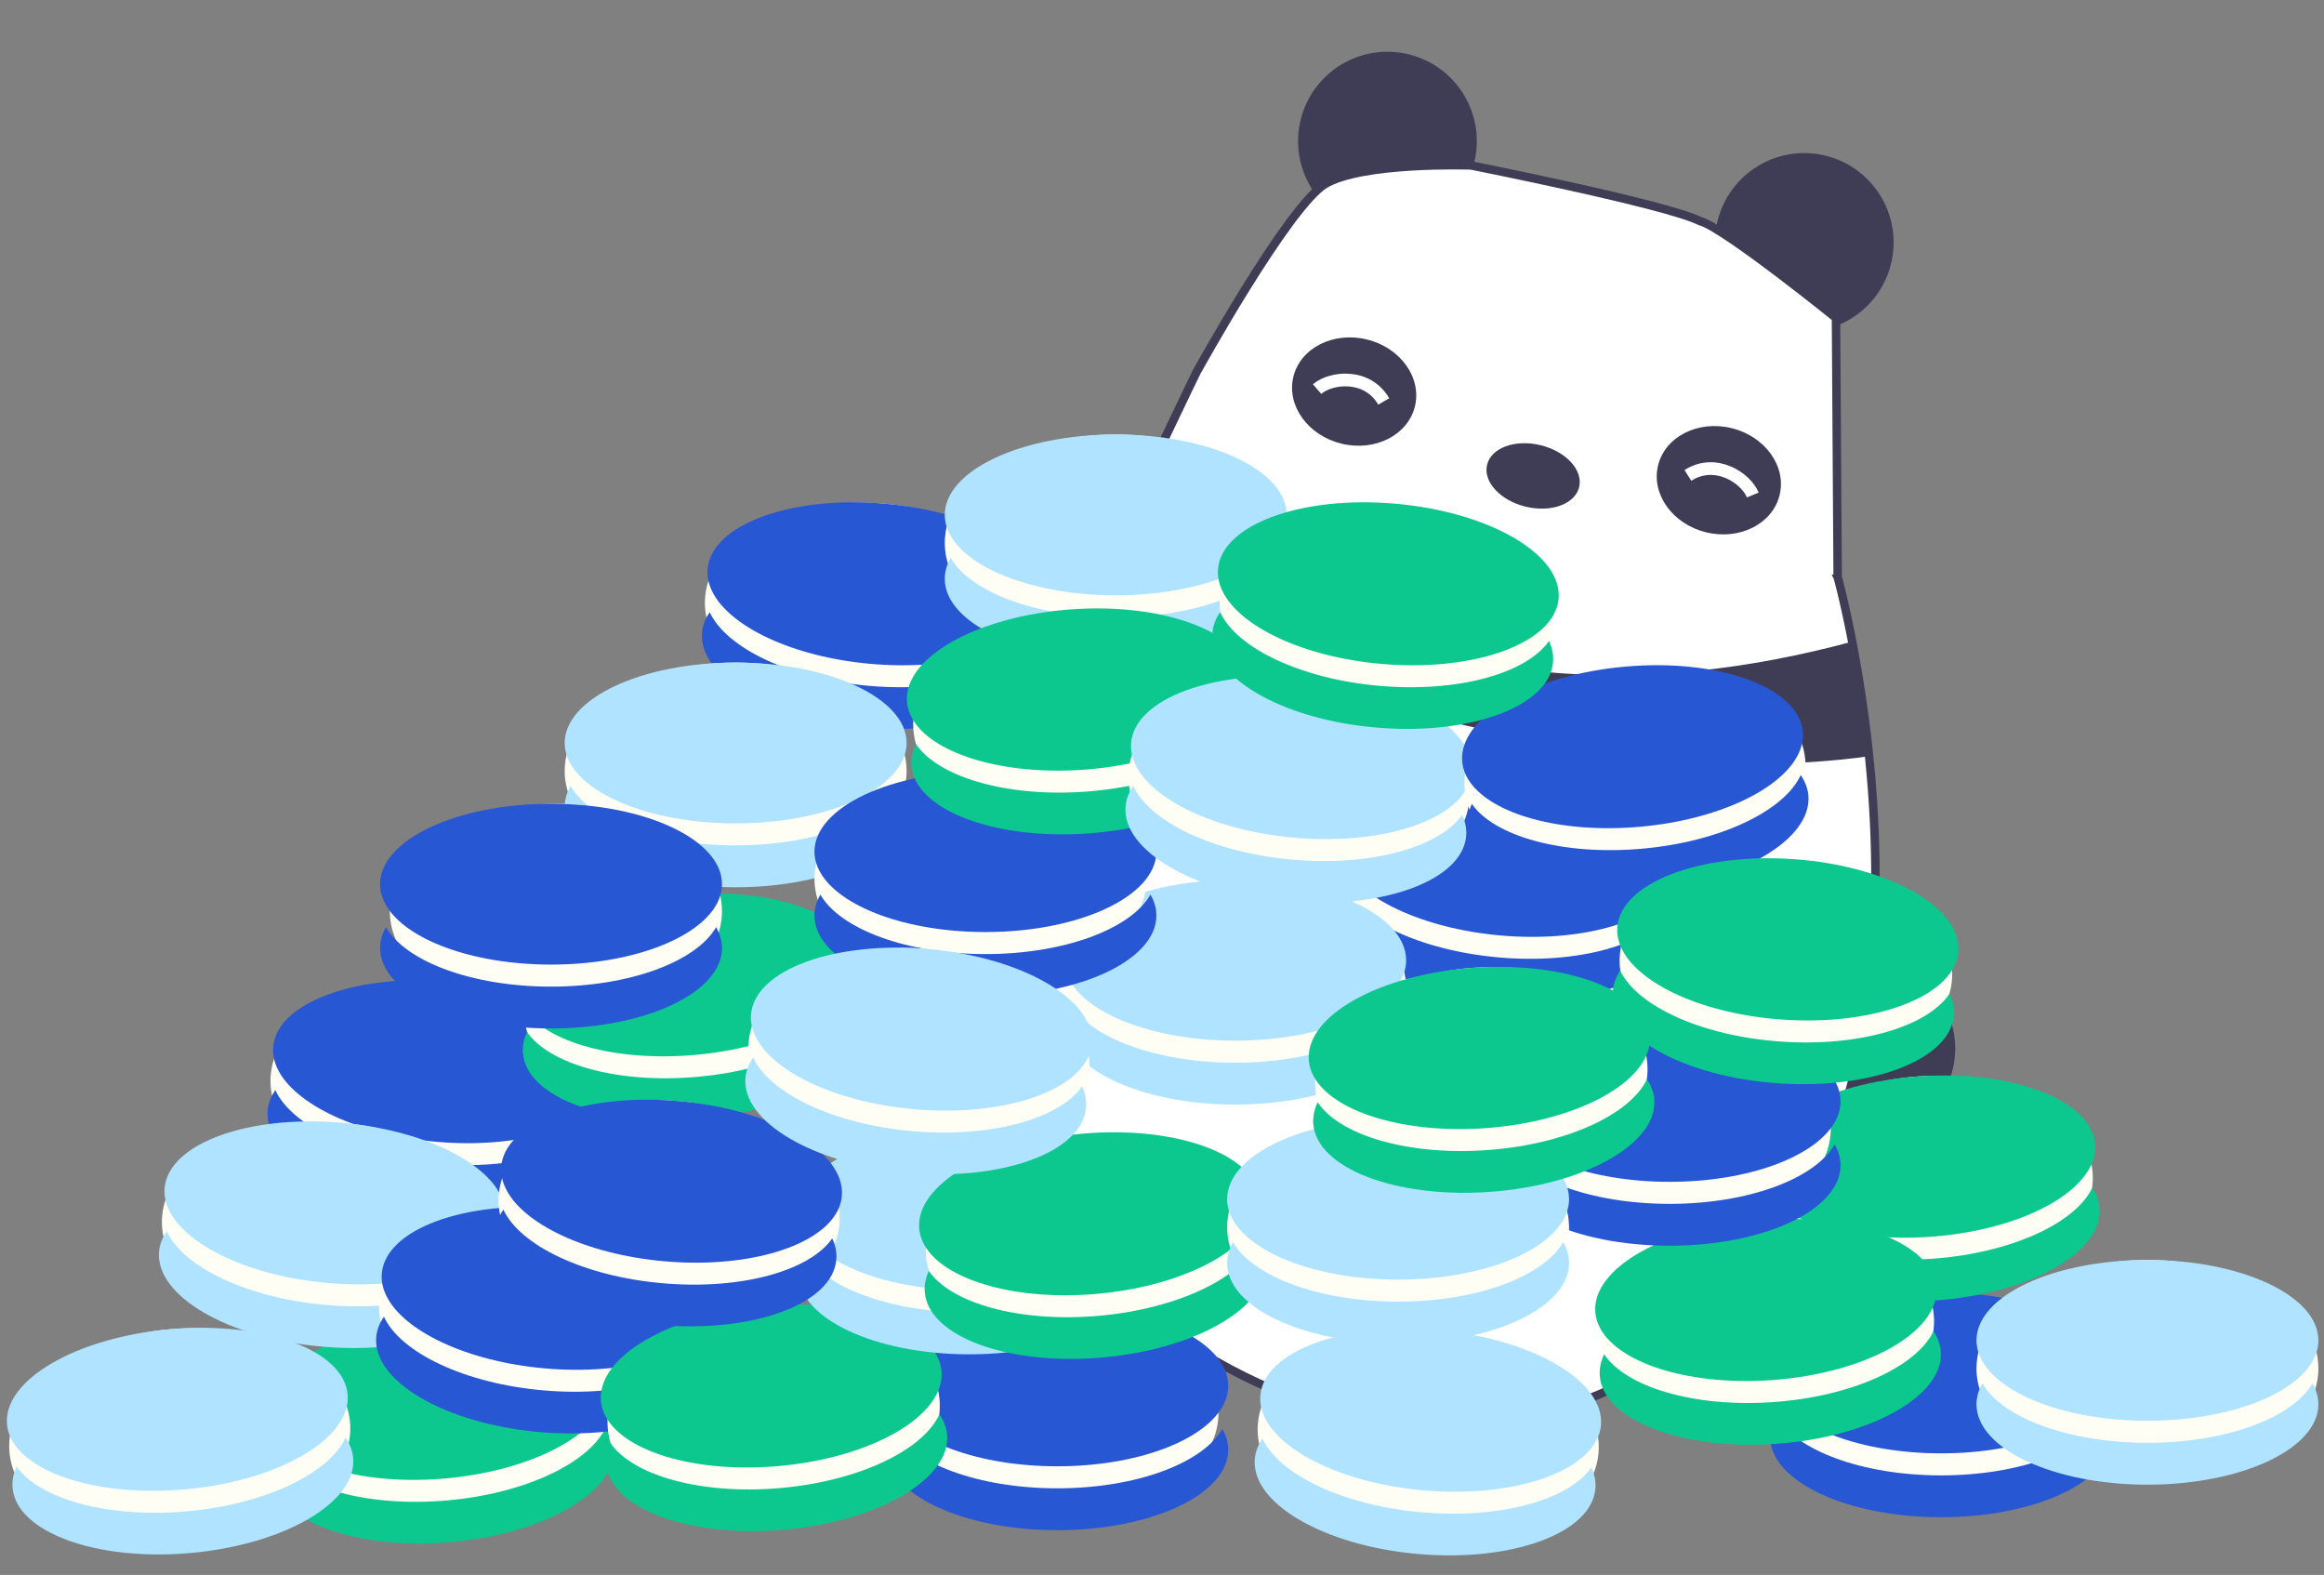 <svg width="214" height="145" viewBox="0 0 214 145" fill="none" xmlns="http://www.w3.org/2000/svg">
    <rect x="0" y="0" width="214" height="145" fill="#808080" stroke="none"/>
    <circle cx="166.14" cy="22.324" r="8.229" transform="rotate(13.664 166.14 22.324)" fill="#3F3D56"/>
    <circle cx="171.811" cy="96.53" r="8.229" transform="rotate(13.664 171.811 96.53)" fill="#3F3D56"/>
    <circle cx="127.76" cy="12.994" r="8.229" transform="rotate(13.664 127.76 12.994)" fill="#3F3D56"/>
    <path d="M156.516 20.344L156.554 20.363L156.594 20.374C156.82 20.432 157.191 20.604 157.692 20.891C158.183 21.172 158.77 21.546 159.417 21.983C160.71 22.856 162.229 23.97 163.681 25.068C165.132 26.166 166.514 27.246 167.533 28.052C168.042 28.455 168.461 28.789 168.752 29.022C168.883 29.127 168.987 29.211 169.063 29.273L169.217 53.079L169.217 53.131L169.231 53.181L169.606 53.077C169.231 53.181 169.231 53.181 169.231 53.181L169.232 53.183L169.234 53.19L169.241 53.218C169.248 53.244 169.259 53.283 169.273 53.334C169.3 53.437 169.34 53.59 169.391 53.79C169.494 54.192 169.64 54.784 169.814 55.546C170.163 57.069 170.626 59.267 171.078 61.965C171.982 67.362 172.843 74.751 172.675 82.725C172.34 98.695 167.884 116.889 151.543 126.247C135.199 135.607 118.225 130.763 105.847 121.243C99.659 116.484 94.64 110.569 91.448 104.714C88.25 98.846 86.915 93.093 87.999 88.635C90.223 79.487 95.766 65.895 100.765 54.569C103.263 48.911 105.621 43.826 107.355 40.156C108.222 38.321 108.933 36.84 109.427 35.817C109.674 35.306 109.867 34.91 109.998 34.641C110.063 34.507 110.113 34.404 110.147 34.336L110.185 34.258L110.194 34.24L110.195 34.238L110.213 34.205L110.284 34.077C110.347 33.965 110.439 33.8 110.557 33.59C110.794 33.168 111.136 32.564 111.558 31.832C112.402 30.367 113.563 28.392 114.834 26.351C116.105 24.309 117.482 22.207 118.758 20.484C119.396 19.623 120.005 18.861 120.56 18.251C121.12 17.636 121.607 17.195 121.998 16.957C122.815 16.46 124.053 16.091 125.489 15.826C126.917 15.562 128.501 15.408 129.984 15.319C131.466 15.231 132.84 15.209 133.844 15.209C134.345 15.209 134.754 15.215 135.037 15.22C135.179 15.223 135.288 15.226 135.363 15.228L135.444 15.23L135.465 15.234L135.616 15.264C135.749 15.291 135.944 15.33 136.194 15.38C136.693 15.481 137.41 15.627 138.28 15.806C140.02 16.166 142.373 16.661 144.824 17.206C147.275 17.751 149.822 18.344 151.951 18.9C154.096 19.46 155.772 19.971 156.516 20.344Z"
          fill="white" stroke="#3F3D56" stroke-width="0.779"/>
    <path d="M157.11 49.011C160.201 49.763 163.229 48.224 163.873 45.575C164.517 42.925 162.533 40.168 159.442 39.416C156.351 38.665 153.323 40.204 152.679 42.853C152.035 45.503 154.019 48.26 157.11 49.011Z"
          fill="#3F3D56"/>
    <path d="M123.528 40.847C126.619 41.599 129.647 40.06 130.291 37.411C130.935 34.761 128.951 32.004 125.86 31.253C122.769 30.501 119.741 32.04 119.097 34.689C118.453 37.339 120.436 40.096 123.528 40.847Z"
          fill="#3F3D56"/>
    <path d="M140.486 46.647C142.827 47.215 145.032 46.41 145.412 44.848C145.792 43.285 144.202 41.557 141.861 40.988C139.521 40.419 137.315 41.224 136.935 42.787C136.555 44.349 138.145 46.077 140.486 46.647Z"
          fill="#3F3D56"/>
    <path d="M132.721 66.26C129.02 65.364 124.382 64.303 119.188 62.569C111.682 60.065 104.13 56.904 100.883 53.883L104.926 44.763C110.349 49.664 116.343 53.721 123.023 56.687C134.51 62.202 150.592 64.508 170.768 59.017L172.433 69.584C157.036 71.77 142.364 68.604 132.721 66.26Z"
          fill="#3F3D56"/>
    <path d="M121.281 35.82C122.56 34.726 125.894 34.342 127.418 36.961" stroke="white" stroke-width="1.169"
          stroke-linejoin="round"/>
    <path d="M161.401 45.573C160.767 44.014 157.981 42.143 155.426 43.769" stroke="white" stroke-width="1.169"
          stroke-linejoin="round"/>
    <path d="M81.484 46.372C72.824 45.614 65.413 49.452 64.933 54.945C64.854 55.842 64.969 56.725 65.246 57.581C66.672 61.975 72.496 65.629 79.744 66.263C86.992 66.897 93.362 64.31 95.529 60.231C95.951 59.436 96.218 58.586 96.296 57.689C96.776 52.196 90.145 47.13 81.484 46.372Z"
          fill="#FFFEF4"/>
    <path d="M81.484 46.372C72.824 45.614 65.514 48.301 65.157 52.375C65.099 53.04 65.233 53.699 65.53 54.342C67.051 57.641 72.946 60.488 80.194 61.122C87.442 61.756 93.741 59.976 95.813 56.991C96.216 56.41 96.463 55.784 96.521 55.119C96.877 51.045 90.145 47.13 81.484 46.372Z"
          fill="#2757D2"/>
    <path d="M80.017 63.143C72.769 62.509 66.875 59.662 65.353 56.363C64.949 56.944 64.703 57.57 64.645 58.235C64.288 62.308 71.021 66.224 79.681 66.982C88.341 67.74 95.652 65.052 96.008 60.979C96.066 60.314 95.932 59.655 95.636 59.012C93.564 61.997 87.265 63.777 80.017 63.143Z"
          fill="#2757D2"/>
    <path d="M102.74 40C94.046 40 86.998 44.469 86.998 49.984C86.998 50.883 87.189 51.753 87.541 52.582C89.344 56.835 95.464 59.967 102.74 59.967C110.016 59.967 116.136 56.835 117.939 52.582C118.29 51.753 118.482 50.883 118.482 49.984C118.482 44.469 111.433 40 102.74 40Z"
          fill="#FFFEF4"/>
    <path d="M102.74 40C94.046 40 86.998 43.314 86.998 47.404C86.998 48.071 87.189 48.716 87.541 49.33C89.344 52.484 95.464 54.807 102.74 54.807C110.016 54.807 116.136 52.484 117.939 49.33C118.29 48.716 118.482 48.071 118.482 47.404C118.482 43.314 111.433 40 102.74 40Z"
          fill="#AFE3FF"/>
    <path d="M102.74 56.835C95.464 56.835 89.344 54.513 87.541 51.359C87.189 51.973 86.998 52.618 86.998 53.286C86.998 57.375 94.046 60.689 102.74 60.689C111.433 60.689 118.482 57.375 118.482 53.286C118.482 52.618 118.29 51.973 117.939 51.359C116.136 54.513 110.016 56.835 102.74 56.835Z"
          fill="#AFE3FF"/>
    <path d="M41.484 90.372C32.824 89.614 25.413 93.452 24.932 98.945C24.854 99.842 24.968 100.725 25.246 101.581C26.672 105.975 32.496 109.629 39.744 110.263C46.992 110.897 53.362 108.31 55.529 104.231C55.951 103.436 56.217 102.586 56.296 101.689C56.776 96.196 50.145 91.129 41.484 90.372Z"
          fill="#FFFEF4"/>
    <path d="M41.484 90.372C32.824 89.614 25.514 92.302 25.157 96.375C25.099 97.04 25.233 97.699 25.53 98.342C27.051 101.641 32.946 104.488 40.194 105.122C47.442 105.756 53.741 103.976 55.812 100.991C56.216 100.41 56.462 99.784 56.521 99.119C56.877 95.046 50.145 91.129 41.484 90.372Z"
          fill="#2757D2"/>
    <path d="M40.017 107.143C32.769 106.509 26.875 103.662 25.353 100.363C24.949 100.944 24.703 101.57 24.645 102.235C24.288 106.308 31.021 110.224 39.681 110.982C48.341 111.74 55.652 109.052 56.008 104.979C56.066 104.314 55.932 103.655 55.636 103.012C53.564 105.997 47.265 107.777 40.017 107.143Z"
          fill="#2757D2"/>
    <path d="M178.291 119C169.846 119 162.999 123.43 162.999 128.895C162.999 129.787 163.185 130.649 163.526 131.47C165.278 135.686 171.223 138.789 178.291 138.789C185.359 138.789 191.304 135.686 193.056 131.47C193.397 130.649 193.583 129.787 193.583 128.895C193.583 123.43 186.736 119 178.291 119Z"
          fill="#FFFEF4"/>
    <path d="M178.741 119C170.048 119 162.999 122.314 162.999 126.403C162.999 127.071 163.19 127.716 163.542 128.33C165.345 131.484 171.465 133.807 178.741 133.807C186.017 133.807 192.137 131.484 193.94 128.33C194.291 127.716 194.483 127.071 194.483 126.403C194.483 122.314 187.434 119 178.741 119Z"
          fill="#2757D2"/>
    <path d="M178.741 135.835C171.465 135.835 165.345 133.513 163.542 130.359C163.19 130.973 162.999 131.618 162.999 132.285C162.999 136.375 170.048 139.689 178.741 139.689C187.434 139.689 194.483 136.375 194.483 132.285C194.483 131.618 194.291 130.973 193.94 130.359C192.137 133.513 186.017 135.835 178.741 135.835Z"
          fill="#2757D2"/>
    <g clip-path="url(#clip0_1144_12)">
        <path d="M39.68 121.372C31.244 122.11 24.794 127.161 25.274 132.654C25.353 133.55 25.614 134.401 26.027 135.196C28.148 139.28 34.36 141.881 41.42 141.263C48.48 140.645 54.146 137.006 55.526 132.616C55.794 131.76 55.904 130.878 55.825 129.981C55.345 124.488 48.116 120.634 39.68 121.372Z"
              fill="#FFFEF4"/>
        <path d="M39.681 121.372C31.021 122.13 24.288 126.046 24.645 130.119C24.703 130.784 24.949 131.41 25.353 131.991C27.424 134.976 33.723 136.756 40.971 136.122C48.219 135.488 54.114 132.641 55.636 129.342C55.932 128.699 56.066 128.04 56.008 127.375C55.652 123.302 48.341 120.614 39.681 121.372Z"
              fill="#0CC88F"/>
        <path d="M41.148 138.143C33.9 138.777 27.601 136.997 25.529 134.012C25.233 134.655 25.099 135.314 25.157 135.979C25.514 140.052 32.824 142.74 41.484 141.982C50.145 141.224 56.877 137.308 56.521 133.235C56.462 132.57 56.216 131.944 55.812 131.363C54.291 134.662 48.396 137.509 41.148 138.143Z"
              fill="#0CC88F"/>
    </g>
    <path d="M67.74 61C59.047 61 51.998 65.469 51.998 70.984C51.998 71.883 52.19 72.753 52.541 73.582C54.344 77.835 60.464 80.967 67.74 80.967C75.016 80.967 81.136 77.835 82.939 73.582C83.291 72.753 83.482 71.883 83.482 70.984C83.482 65.469 76.433 61 67.74 61Z"
          fill="#FFFEF4"/>
    <path d="M67.74 61C59.047 61 51.998 64.314 51.998 68.403C51.998 69.071 52.19 69.716 52.541 70.33C54.344 73.484 60.464 75.807 67.74 75.807C75.016 75.807 81.136 73.484 82.939 70.33C83.291 69.716 83.482 69.071 83.482 68.403C83.482 64.314 76.433 61 67.74 61Z"
          fill="#AFE3FF"/>
    <path d="M67.74 77.835C60.464 77.835 54.344 75.513 52.541 72.359C52.19 72.973 51.998 73.618 51.998 74.286C51.998 78.375 59.047 81.689 67.74 81.689C76.433 81.689 83.482 78.375 83.482 74.286C83.482 73.618 83.291 72.973 82.939 72.359C81.136 75.513 75.016 77.835 67.74 77.835Z"
          fill="#AFE3FF"/>
    <g clip-path="url(#clip1_1144_12)">
        <path d="M176.702 99.098C168.255 99.689 161.718 104.626 162.102 110.127C162.165 111.024 162.411 111.879 162.81 112.682C164.86 116.802 171.025 119.511 178.095 119.016C185.165 118.522 190.894 114.982 192.349 110.616C192.633 109.766 192.758 108.885 192.695 107.988C192.31 102.487 185.15 98.507 176.702 99.098Z"
              fill="#FFFEF4"/>
        <path d="M176.703 99.098C168.031 99.704 161.231 103.502 161.516 107.581C161.563 108.247 161.798 108.877 162.192 109.466C164.211 112.486 170.478 114.376 177.736 113.869C184.994 113.361 190.937 110.617 192.516 107.345C192.824 106.708 192.969 106.051 192.923 105.385C192.638 101.306 185.375 98.491 176.703 99.098Z"
              fill="#0CC88F"/>
        <path d="M177.877 115.892C170.619 116.399 164.352 114.51 162.333 111.489C162.026 112.127 161.88 112.783 161.927 113.449C162.212 117.528 169.474 120.343 178.146 119.736C186.818 119.13 193.618 115.332 193.333 111.253C193.287 110.587 193.051 109.957 192.658 109.369C191.079 112.641 185.135 115.384 177.877 115.892Z"
              fill="#0CC88F"/>
    </g>
    <path d="M31.484 103.372C22.824 102.614 15.413 106.452 14.932 111.945C14.854 112.842 14.969 113.725 15.246 114.581C16.672 118.975 22.496 122.629 29.744 123.263C36.992 123.897 43.362 121.311 45.529 117.231C45.951 116.436 46.218 115.586 46.296 114.689C46.776 109.196 40.145 104.13 31.484 103.372Z"
          fill="#FFFEF4"/>
    <path d="M31.484 103.372C22.824 102.614 15.514 105.302 15.157 109.375C15.099 110.04 15.233 110.699 15.53 111.342C17.051 114.641 22.946 117.488 30.194 118.122C37.442 118.757 43.741 116.976 45.813 113.991C46.216 113.41 46.463 112.784 46.521 112.119C46.877 108.046 40.145 104.13 31.484 103.372Z"
          fill="#AFE3FF"/>
    <path d="M30.017 120.143C22.769 119.509 16.875 116.662 15.353 113.363C14.949 113.944 14.703 114.57 14.645 115.235C14.288 119.309 21.021 123.225 29.681 123.982C38.342 124.74 45.652 122.052 46.008 117.979C46.066 117.314 45.932 116.655 45.636 116.012C43.564 118.997 37.265 120.777 30.017 120.143Z"
          fill="#AFE3FF"/>
    <path d="M139.484 71.376C130.824 70.618 123.413 74.457 122.932 79.95C122.854 80.846 122.969 81.729 123.246 82.585C124.672 86.98 130.496 90.633 137.744 91.267C144.992 91.901 151.362 89.315 153.529 85.235C153.951 84.44 154.218 83.59 154.296 82.694C154.777 77.201 148.145 72.134 139.484 71.376Z"
          fill="#FFFEF4"/>
    <path d="M139.484 71.376C130.824 70.618 123.514 73.306 123.157 77.379C123.099 78.044 123.233 78.703 123.53 79.346C125.051 82.645 130.946 85.493 138.194 86.127C145.442 86.761 151.741 84.981 153.813 81.996C154.216 81.414 154.463 80.788 154.521 80.123C154.877 76.05 148.145 72.134 139.484 71.376Z"
          fill="#2757D2"/>
    <path d="M138.017 88.147C130.769 87.513 124.875 84.666 123.353 81.367C122.949 81.948 122.703 82.574 122.645 83.239C122.288 87.313 129.021 91.229 137.681 91.986C146.341 92.744 153.652 90.057 154.008 85.983C154.066 85.318 153.932 84.659 153.636 84.016C151.564 87.001 145.265 88.781 138.017 88.147Z"
          fill="#2757D2"/>
    <g clip-path="url(#clip2_1144_12)">
        <path d="M62.68 82.376C54.244 83.114 47.794 88.165 48.275 93.658C48.353 94.554 48.614 95.405 49.027 96.2C51.148 100.284 57.36 102.885 64.42 102.267C71.481 101.649 77.146 98.01 78.526 93.62C78.794 92.764 78.904 91.882 78.826 90.985C78.345 85.492 71.116 81.638 62.68 82.376Z"
              fill="#FFFEF4"/>
        <path d="M62.681 82.376C54.021 83.133 47.288 87.049 47.645 91.123C47.703 91.788 47.949 92.414 48.353 92.995C50.424 95.98 56.724 97.76 63.972 97.126C71.22 96.492 77.114 93.645 78.636 90.346C78.932 89.703 79.066 89.044 79.008 88.379C78.652 84.305 71.341 81.618 62.681 82.376Z"
              fill="#0CC88F"/>
        <path d="M64.148 99.147C56.9 99.781 50.601 98.001 48.53 95.016C48.233 95.659 48.099 96.318 48.157 96.983C48.514 101.056 55.824 103.744 64.484 102.986C73.145 102.228 79.877 98.312 79.521 94.239C79.463 93.574 79.216 92.948 78.813 92.367C77.291 95.666 71.396 98.513 64.148 99.147Z"
              fill="#0CC88F"/>
    </g>
    <path d="M113.741 81.004C105.048 81.004 97.999 85.474 97.999 90.988C97.999 91.888 98.191 92.758 98.542 93.586C100.345 97.84 106.465 100.971 113.741 100.971C121.017 100.971 127.137 97.84 128.94 93.586C129.292 92.758 129.483 91.888 129.483 90.988C129.483 85.474 122.434 81.004 113.741 81.004Z"
          fill="#FFFEF4"/>
    <path d="M113.741 81.004C105.048 81.004 97.999 84.319 97.999 88.408C97.999 89.075 98.191 89.72 98.542 90.335C100.345 93.489 106.465 95.811 113.741 95.811C121.017 95.811 127.137 93.489 128.94 90.335C129.292 89.72 129.483 89.075 129.483 88.408C129.483 84.319 122.434 81.004 113.741 81.004Z"
          fill="#AFE3FF"/>
    <path d="M113.741 97.84C106.465 97.84 100.345 95.517 98.542 92.363C98.191 92.978 97.999 93.623 97.999 94.29C97.999 98.379 105.048 101.693 113.741 101.693C122.434 101.693 129.483 98.379 129.483 94.29C129.483 93.623 129.292 92.978 128.94 92.363C127.137 95.517 121.017 97.84 113.741 97.84Z"
          fill="#AFE3FF"/>
    <path d="M90.291 71.004C81.846 71.004 74.999 75.434 74.999 80.899C74.999 81.791 75.185 82.653 75.526 83.475C77.278 87.69 83.223 90.794 90.291 90.794C97.359 90.794 103.304 87.69 105.056 83.475C105.397 82.653 105.583 81.791 105.583 80.899C105.583 75.434 98.736 71.004 90.291 71.004Z"
          fill="#FFFEF4"/>
    <path d="M90.741 71.004C82.048 71.004 74.999 74.319 74.999 78.408C74.999 79.075 75.191 79.72 75.542 80.335C77.345 83.489 83.465 85.811 90.741 85.811C98.017 85.811 104.137 83.489 105.94 80.335C106.292 79.72 106.483 79.075 106.483 78.408C106.483 74.319 99.434 71.004 90.741 71.004Z"
          fill="#2757D2"/>
    <path d="M90.741 87.84C83.465 87.84 77.345 85.517 75.542 82.363C75.191 82.978 74.999 83.623 74.999 84.29C74.999 88.379 82.048 91.693 90.741 91.693C99.434 91.693 106.483 88.379 106.483 84.29C106.483 83.623 106.292 82.978 105.94 82.363C104.137 85.517 98.017 87.84 90.741 87.84Z"
          fill="#2757D2"/>
    <g clip-path="url(#clip3_1144_12)">
        <path d="M98.702 56.098C90.255 56.689 83.718 61.626 84.102 67.127C84.165 68.025 84.411 68.879 84.81 69.682C86.86 73.802 93.025 76.511 100.095 76.016C107.165 75.522 112.894 71.982 114.349 67.617C114.633 66.766 114.758 65.885 114.695 64.988C114.31 59.487 107.15 55.507 98.702 56.098Z"
              fill="#FFFEF4"/>
        <path d="M98.703 56.098C90.031 56.704 83.231 60.502 83.516 64.581C83.563 65.247 83.798 65.877 84.192 66.466C86.211 69.486 92.478 71.376 99.736 70.869C106.994 70.361 112.937 67.617 114.516 64.345C114.824 63.708 114.969 63.051 114.923 62.385C114.638 58.306 107.375 55.492 98.703 56.098Z"
              fill="#0CC88F"/>
        <path d="M99.877 72.892C92.619 73.4 86.352 71.51 84.333 68.489C84.026 69.127 83.88 69.784 83.927 70.449C84.212 74.528 91.474 77.343 100.146 76.737C108.818 76.13 115.618 72.332 115.333 68.253C115.287 67.587 115.051 66.957 114.658 66.369C113.079 69.641 107.135 72.385 99.877 72.892Z"
              fill="#0CC88F"/>
    </g>
    <path d="M120.484 62.376C111.824 61.619 104.413 65.457 103.932 70.95C103.854 71.846 103.969 72.729 104.246 73.586C105.672 77.98 111.496 81.633 118.744 82.267C125.992 82.901 132.362 80.315 134.529 76.235C134.951 75.44 135.218 74.59 135.296 73.694C135.777 68.201 129.145 63.134 120.484 62.376Z"
          fill="#FFFEF4"/>
    <path d="M120.484 62.376C111.824 61.619 104.514 64.306 104.157 68.379C104.099 69.044 104.233 69.704 104.53 70.346C106.051 73.646 111.946 76.493 119.194 77.127C126.442 77.761 132.741 75.981 134.813 72.996C135.216 72.414 135.463 71.788 135.521 71.124C135.877 67.05 129.145 63.134 120.484 62.376Z"
          fill="#AFE3FF"/>
    <path d="M119.017 79.147C111.769 78.513 105.875 75.666 104.353 72.367C103.949 72.949 103.703 73.575 103.645 74.239C103.288 78.313 110.021 82.229 118.681 82.987C127.341 83.744 134.652 81.057 135.008 76.983C135.066 76.319 134.932 75.659 134.636 75.016C132.564 78.001 126.265 79.781 119.017 79.147Z"
          fill="#AFE3FF"/>
    <path d="M51.484 111.235C42.824 110.478 35.413 114.316 34.932 119.809C34.854 120.705 34.969 121.588 35.246 122.445C36.672 126.839 42.496 130.492 49.744 131.126C56.992 131.76 63.362 129.174 65.529 125.094C65.951 124.299 66.218 123.449 66.296 122.553C66.776 117.06 60.145 111.993 51.484 111.235Z"
          fill="#FFFEF4"/>
    <path d="M51.484 111.235C42.824 110.478 35.514 113.165 35.157 117.239C35.099 117.903 35.233 118.563 35.53 119.205C37.051 122.505 42.946 125.352 50.194 125.986C57.442 126.62 63.741 124.84 65.813 121.855C66.216 121.273 66.463 120.647 66.521 119.983C66.877 115.909 60.145 111.993 51.484 111.235Z"
          fill="#2757D2"/>
    <path d="M50.017 128.006C42.769 127.372 36.875 124.525 35.353 121.226C34.949 121.808 34.703 122.434 34.645 123.098C34.288 127.172 41.021 131.088 49.681 131.846C58.342 132.603 65.652 129.916 66.008 125.842C66.066 125.178 65.932 124.518 65.636 123.876C63.564 126.86 57.265 128.641 50.017 128.006Z"
          fill="#2757D2"/>
    <path d="M96.908 120.191C88.463 120.191 81.616 124.621 81.616 130.086C81.616 130.978 81.802 131.84 82.143 132.661C83.895 136.877 89.84 139.981 96.908 139.981C103.976 139.981 109.921 136.877 111.673 132.661C112.014 131.84 112.2 130.978 112.2 130.086C112.2 124.621 105.353 120.191 96.908 120.191Z"
          fill="#FFFEF4"/>
    <path d="M97.358 120.191C88.664 120.191 81.616 123.506 81.616 127.595C81.616 128.262 81.807 128.907 82.158 129.522C83.962 132.676 90.082 134.998 97.358 134.998C104.633 134.998 110.754 132.676 112.557 129.522C112.908 128.907 113.099 128.262 113.099 127.595C113.099 123.506 106.051 120.191 97.358 120.191Z"
          fill="#2757D2"/>
    <path d="M97.358 137.026C90.082 137.026 83.962 134.704 82.158 131.55C81.807 132.165 81.616 132.81 81.616 133.477C81.616 137.566 88.664 140.88 97.358 140.88C106.051 140.88 113.099 137.566 113.099 133.477C113.099 132.81 112.908 132.165 112.557 131.55C110.754 134.704 104.633 137.026 97.358 137.026Z"
          fill="#2757D2"/>
    <g clip-path="url(#clip4_1144_12)">
        <path d="M70.369 120.231C61.933 120.969 55.483 126.019 55.964 131.513C56.042 132.409 56.303 133.259 56.716 134.055C58.837 138.139 65.049 140.739 72.109 140.122C79.169 139.504 84.835 135.864 86.215 131.474C86.483 130.619 86.593 129.736 86.514 128.84C86.034 123.347 78.805 119.493 70.369 120.231Z"
              fill="#FFFEF4"/>
        <path d="M70.37 120.231C61.71 120.988 54.977 124.904 55.334 128.978C55.392 129.643 55.638 130.268 56.042 130.85C58.113 133.835 64.412 135.615 71.661 134.981C78.909 134.347 84.803 131.5 86.325 128.201C86.621 127.558 86.755 126.899 86.697 126.234C86.341 122.16 79.03 119.473 70.37 120.231Z"
              fill="#0CC88F"/>
        <path d="M71.837 137.002C64.589 137.636 58.29 135.856 56.219 132.871C55.922 133.513 55.788 134.173 55.846 134.837C56.203 138.911 63.513 141.598 72.173 140.841C80.834 140.083 87.566 136.167 87.21 132.094C87.152 131.429 86.905 130.803 86.501 130.221C84.98 133.52 79.085 136.367 71.837 137.002Z"
              fill="#0CC88F"/>
    </g>
    <path d="M89.262 104C80.569 104 73.52 108.469 73.52 113.984C73.52 114.883 73.712 115.753 74.063 116.582C75.866 120.835 81.986 123.967 89.262 123.967C96.538 123.967 102.658 120.835 104.461 116.582C104.813 115.753 105.004 114.883 105.004 113.984C105.004 108.469 97.955 104 89.262 104Z"
          fill="#FFFEF4"/>
    <path d="M89.262 104C80.569 104 73.52 107.314 73.52 111.404C73.52 112.071 73.712 112.716 74.063 113.33C75.866 116.484 81.986 118.807 89.262 118.807C96.538 118.807 102.658 116.484 104.461 113.33C104.813 112.716 105.004 112.071 105.004 111.404C105.004 107.314 97.955 104 89.262 104Z"
          fill="#AFE3FF"/>
    <path d="M89.262 120.835C81.986 120.835 75.866 118.513 74.063 115.359C73.712 115.973 73.52 116.618 73.52 117.286C73.52 121.375 80.569 124.689 89.262 124.689C97.955 124.689 105.004 121.375 105.004 117.286C105.004 116.618 104.813 115.973 104.461 115.359C102.658 118.513 96.538 120.835 89.262 120.835Z"
          fill="#AFE3FF"/>
    <g clip-path="url(#clip5_1144_12)">
        <path d="M162.084 112.294C153.637 112.885 147.099 117.822 147.484 123.323C147.547 124.221 147.793 125.075 148.192 125.878C150.242 129.999 156.407 132.707 163.477 132.213C170.547 131.718 176.276 128.178 177.731 123.813C178.015 122.962 178.14 122.082 178.077 121.184C177.692 115.683 170.532 111.704 162.084 112.294Z"
              fill="#FFFEF4"/>
        <path d="M162.085 112.294C153.413 112.901 146.613 116.698 146.898 120.778C146.945 121.443 147.18 122.073 147.574 122.662C149.593 125.683 155.86 127.572 163.118 127.065C170.376 126.557 176.319 123.814 177.898 120.541C178.206 119.904 178.351 119.247 178.305 118.581C178.019 114.502 170.757 111.688 162.085 112.294Z"
              fill="#0CC88F"/>
        <path d="M163.259 129.088C156.001 129.596 149.734 127.706 147.715 124.685C147.408 125.323 147.262 125.98 147.308 126.645C147.594 130.724 154.856 133.539 163.528 132.933C172.2 132.326 179 128.528 178.715 124.449C178.668 123.784 178.433 123.153 178.04 122.565C176.461 125.837 170.517 128.581 163.259 129.088Z"
              fill="#0CC88F"/>
    </g>
    <path d="M132.383 122.463C123.723 121.705 116.312 125.543 115.832 131.037C115.753 131.933 115.868 132.816 116.145 133.672C117.571 138.067 123.395 141.72 130.643 142.354C137.891 142.988 144.261 140.402 146.428 136.322C146.85 135.527 147.117 134.677 147.195 133.78C147.676 128.287 141.044 123.221 132.383 122.463Z"
          fill="#FFFEF4"/>
    <path d="M132.383 122.463C123.723 121.705 116.413 124.393 116.056 128.466C115.998 129.131 116.132 129.79 116.429 130.433C117.95 133.732 123.845 136.579 131.093 137.213C138.341 137.848 144.64 136.067 146.712 133.083C147.115 132.501 147.362 131.875 147.42 131.21C147.776 127.137 141.044 123.221 132.383 122.463Z"
          fill="#AFE3FF"/>
    <path d="M130.916 139.234C123.668 138.6 117.774 135.753 116.252 132.454C115.848 133.035 115.602 133.661 115.544 134.326C115.187 138.4 121.92 142.316 130.58 143.073C139.241 143.831 146.551 141.144 146.907 137.07C146.965 136.405 146.831 135.746 146.535 135.103C144.463 138.088 138.164 139.868 130.916 139.234Z"
          fill="#AFE3FF"/>
    <path d="M62.484 101.374C53.824 100.616 46.413 104.454 45.932 109.948C45.854 110.844 45.969 111.727 46.246 112.583C47.672 116.978 53.496 120.631 60.744 121.265C67.992 121.899 74.362 119.313 76.529 115.233C76.951 114.438 77.218 113.588 77.296 112.691C77.776 107.198 71.145 102.132 62.484 101.374Z"
          fill="#FFFEF4"/>
    <path d="M62.484 101.374C53.824 100.616 46.514 103.304 46.157 107.377C46.099 108.042 46.233 108.701 46.53 109.344C48.051 112.643 53.946 115.49 61.194 116.124C68.442 116.759 74.741 114.978 76.813 111.994C77.216 111.412 77.463 110.786 77.521 110.121C77.877 106.048 71.145 102.132 62.484 101.374Z"
          fill="#2757D2"/>
    <path d="M61.017 118.145C53.769 117.511 47.875 114.664 46.353 111.365C45.949 111.946 45.703 112.572 45.645 113.237C45.288 117.311 52.021 121.227 60.681 121.984C69.341 122.742 76.652 120.055 77.008 115.981C77.066 115.316 76.932 114.657 76.636 114.014C74.564 116.999 68.265 118.779 61.017 118.145Z"
          fill="#2757D2"/>
    <path d="M153.291 94.002C144.846 94.002 137.999 98.432 137.999 103.897C137.999 104.789 138.185 105.651 138.526 106.472C140.278 110.688 146.223 113.792 153.291 113.792C160.359 113.792 166.304 110.688 168.056 106.472C168.397 105.651 168.583 104.789 168.583 103.897C168.583 98.432 161.736 94.002 153.291 94.002Z"
          fill="#FFFEF4"/>
    <path d="M153.741 94.002C145.048 94.002 137.999 97.317 137.999 101.406C137.999 102.073 138.19 102.718 138.542 103.332C140.345 106.487 146.465 108.809 153.741 108.809C161.017 108.809 167.137 106.487 168.94 103.332C169.291 102.718 169.483 102.073 169.483 101.406C169.483 97.317 162.434 94.002 153.741 94.002Z"
          fill="#2757D2"/>
    <path d="M153.741 110.837C146.465 110.837 140.345 108.515 138.542 105.361C138.19 105.975 137.999 106.62 137.999 107.288C137.999 111.377 145.048 114.691 153.741 114.691C162.434 114.691 169.483 111.377 169.483 107.288C169.483 106.62 169.291 105.975 168.94 105.361C167.137 108.515 161.017 110.837 153.741 110.837Z"
          fill="#2757D2"/>
    <g clip-path="url(#clip6_1144_12)">
        <path d="M99.679 104.374C91.243 105.112 84.793 110.163 85.274 115.656C85.353 116.553 85.614 117.403 86.027 118.199C88.147 122.283 94.359 124.883 101.42 124.265C108.48 123.648 114.146 120.008 115.525 115.618C115.794 114.763 115.903 113.88 115.825 112.983C115.344 107.49 108.115 103.636 99.679 104.374Z"
              fill="#FFFEF4"/>
        <path d="M99.68 104.374C91.02 105.132 84.288 109.048 84.644 113.121C84.702 113.786 84.949 114.412 85.352 114.994C87.424 117.979 93.723 119.759 100.971 119.125C108.219 118.491 114.113 115.644 115.635 112.344C115.931 111.701 116.066 111.042 116.007 110.377C115.651 106.304 108.341 103.617 99.68 104.374Z"
              fill="#0CC88F"/>
        <path d="M101.148 121.145C93.9 121.779 87.6 119.999 85.529 117.014C85.233 117.657 85.099 118.316 85.157 118.981C85.513 123.055 92.823 125.742 101.484 124.984C110.144 124.227 116.877 120.311 116.52 116.237C116.462 115.572 116.215 114.947 115.812 114.365C114.29 117.664 108.396 120.511 101.148 121.145Z"
              fill="#0CC88F"/>
    </g>
    <path d="M128.74 103.002C120.047 103.002 112.999 107.472 112.999 112.986C112.999 113.886 113.19 114.756 113.541 115.584C115.345 119.838 121.465 122.969 128.74 122.969C136.016 122.969 142.136 119.838 143.94 115.584C144.291 114.756 144.482 113.886 144.482 112.986C144.482 107.472 137.434 103.002 128.74 103.002Z"
          fill="#FFFEF4"/>
    <path d="M128.74 103.002C120.047 103.002 112.999 106.317 112.999 110.406C112.999 111.073 113.19 111.718 113.541 112.333C115.345 115.487 121.465 117.809 128.74 117.809C136.016 117.809 142.136 115.487 143.94 112.333C144.291 111.718 144.482 111.073 144.482 110.406C144.482 106.317 137.434 103.002 128.74 103.002Z"
          fill="#AFE3FF"/>
    <path d="M128.74 119.837C121.465 119.837 115.345 117.515 113.541 114.361C113.19 114.976 112.999 115.621 112.999 116.288C112.999 120.377 120.047 123.691 128.74 123.691C137.434 123.691 144.482 120.377 144.482 116.288C144.482 115.621 144.291 114.976 143.94 114.361C142.136 117.515 136.016 119.837 128.74 119.837Z"
          fill="#AFE3FF"/>
    <g clip-path="url(#clip7_1144_12)">
        <path d="M135.702 89.098C127.255 89.689 120.718 94.626 121.102 100.127C121.165 101.024 121.411 101.879 121.81 102.682C123.86 106.802 130.025 109.511 137.095 109.016C144.165 108.522 149.894 104.982 151.349 100.616C151.633 99.766 151.758 98.885 151.695 97.987C151.31 92.487 144.15 88.507 135.702 89.098Z"
              fill="#FFFEF4"/>
        <path d="M135.703 89.098C127.031 89.704 120.231 93.502 120.516 97.581C120.563 98.247 120.798 98.877 121.192 99.466C123.211 102.486 129.478 104.376 136.736 103.869C143.994 103.361 149.937 100.617 151.516 97.345C151.824 96.708 151.969 96.051 151.923 95.385C151.638 91.306 144.375 88.491 135.703 89.098Z"
              fill="#0CC88F"/>
        <path d="M136.877 105.892C129.619 106.399 123.352 104.51 121.333 101.489C121.026 102.127 120.88 102.783 120.927 103.449C121.212 107.528 128.474 110.343 137.146 109.736C145.818 109.13 152.618 105.332 152.333 101.253C152.287 100.587 152.051 99.957 151.658 99.368C150.079 102.641 144.135 105.384 136.877 105.892Z"
              fill="#0CC88F"/>
    </g>
    <path d="M85.484 87.374C76.824 86.617 69.413 90.454 68.933 95.948C68.854 96.844 68.969 97.727 69.246 98.584C70.672 102.978 76.496 106.631 83.744 107.265C90.992 107.899 97.362 105.313 99.529 101.233C99.951 100.438 100.218 99.588 100.296 98.692C100.777 93.198 94.145 88.132 85.484 87.374Z"
          fill="#FFFEF4"/>
    <path d="M85.484 87.374C76.824 86.617 69.514 89.304 69.157 93.377C69.099 94.042 69.233 94.701 69.53 95.344C71.051 98.644 76.946 101.49 84.194 102.125C91.442 102.759 97.741 100.979 99.813 97.994C100.216 97.412 100.463 96.786 100.521 96.121C100.877 92.048 94.145 88.132 85.484 87.374Z"
          fill="#AFE3FF"/>
    <path d="M84.017 104.145C76.769 103.511 70.875 100.664 69.353 97.365C68.949 97.947 68.703 98.572 68.645 99.237C68.288 103.311 75.021 107.227 83.681 107.984C92.341 108.742 99.652 106.055 100.008 101.981C100.066 101.316 99.932 100.657 99.636 100.014C97.564 102.999 91.265 104.779 84.017 104.145Z"
          fill="#AFE3FF"/>
    <path d="M149.681 61.372C158.341 60.614 165.752 64.452 166.233 69.945C166.311 70.842 166.197 71.725 165.919 72.581C164.493 76.975 158.669 80.629 151.421 81.263C144.173 81.897 137.804 79.31 135.636 75.231C135.214 74.436 134.948 73.586 134.87 72.689C134.389 67.196 141.021 62.13 149.681 61.372Z"
          fill="#FFFEF4"/>
    <path d="M149.681 61.372C158.341 60.614 165.652 63.301 166.008 67.375C166.066 68.04 165.932 68.699 165.636 69.342C164.114 72.641 158.22 75.488 150.972 76.122C143.724 76.756 137.424 74.976 135.353 71.991C134.949 71.41 134.703 70.784 134.645 70.119C134.288 66.046 141.021 62.13 149.681 61.372Z"
          fill="#2757D2"/>
    <path d="M151.148 78.143C158.397 77.509 164.291 74.662 165.813 71.363C166.216 71.944 166.463 72.57 166.521 73.235C166.877 77.308 160.145 81.224 151.484 81.982C142.824 82.74 135.514 80.052 135.157 75.979C135.099 75.314 135.233 74.655 135.53 74.012C137.601 76.997 143.9 78.777 151.148 78.143Z"
          fill="#2757D2"/>
    <path d="M51.191 74.001C59.636 74.001 66.483 78.43 66.483 83.895C66.483 84.787 66.297 85.649 65.956 86.471C64.204 90.686 58.259 93.79 51.191 93.79C44.123 93.79 38.178 90.686 36.426 86.471C36.085 85.649 35.899 84.787 35.899 83.895C35.899 78.43 42.746 74.001 51.191 74.001Z"
          fill="#FFFEF4"/>
    <path d="M50.741 74.001C59.435 74.001 66.483 77.315 66.483 81.404C66.483 82.071 66.292 82.716 65.941 83.331C64.137 86.485 58.017 88.807 50.741 88.807C43.466 88.807 37.346 86.485 35.542 83.331C35.191 82.716 35 82.071 35 81.404C35 77.315 42.048 74.001 50.741 74.001Z"
          fill="#2757D2"/>
    <path d="M50.741 90.836C58.017 90.836 64.137 88.513 65.941 85.359C66.292 85.974 66.483 86.619 66.483 87.286C66.483 91.375 59.435 94.689 50.741 94.689C42.048 94.689 35 91.375 35 87.286C35 86.619 35.191 85.974 35.542 85.359C37.346 88.513 43.466 90.836 50.741 90.836Z"
          fill="#2757D2"/>
    <g clip-path="url(#clip8_1144_12)">
        <path d="M128.486 46.372C136.922 47.11 143.372 52.161 142.891 57.654C142.813 58.55 142.551 59.401 142.138 60.197C140.018 64.28 133.806 66.881 126.746 66.263C119.685 65.645 114.019 62.006 112.64 57.616C112.371 56.76 112.262 55.878 112.34 54.981C112.821 49.488 120.05 45.634 128.486 46.372Z"
              fill="#FFFEF4"/>
        <path d="M128.485 46.372C137.145 47.13 143.878 51.046 143.521 55.119C143.463 55.784 143.216 56.41 142.813 56.992C140.741 59.976 134.442 61.757 127.194 61.122C119.946 60.488 114.052 57.641 112.53 54.342C112.234 53.699 112.1 53.04 112.158 52.375C112.514 48.302 119.824 45.614 128.485 46.372Z"
              fill="#0CC88F"/>
        <path d="M127.017 63.143C134.265 63.777 140.565 61.997 142.636 59.012C142.932 59.655 143.067 60.314 143.008 60.979C142.652 65.052 135.342 67.74 126.681 66.982C118.021 66.225 111.289 62.309 111.645 58.235C111.703 57.57 111.95 56.944 112.353 56.363C113.875 59.662 119.769 62.509 127.017 63.143Z"
              fill="#0CC88F"/>
    </g>
    <path d="M197.741 116.001C206.435 116.001 213.483 120.47 213.483 125.984C213.483 126.884 213.292 127.754 212.941 128.583C211.137 132.836 205.017 135.968 197.741 135.968C190.466 135.968 184.346 132.836 182.542 128.583C182.191 127.754 182 126.884 182 125.984C182 120.47 189.048 116.001 197.741 116.001Z"
          fill="#FFFEF4"/>
    <path d="M197.741 116.001C206.435 116.001 213.483 119.315 213.483 123.404C213.483 124.071 213.292 124.717 212.941 125.331C211.137 128.485 205.017 130.808 197.741 130.808C190.466 130.808 184.346 128.485 182.542 125.331C182.191 124.717 182 124.071 182 123.404C182 119.315 189.048 116.001 197.741 116.001Z"
          fill="#AFE3FF"/>
    <path d="M197.741 132.836C205.017 132.836 211.137 130.513 212.941 127.359C213.292 127.974 213.483 128.619 213.483 129.286C213.483 133.375 206.435 136.69 197.741 136.69C189.048 136.69 182 133.375 182 129.286C182 128.619 182.191 127.974 182.542 127.359C184.346 130.513 190.466 132.836 197.741 132.836Z"
          fill="#AFE3FF"/>
    <g clip-path="url(#clip9_1144_12)">
        <path d="M165.147 79.099C173.594 79.689 180.132 84.627 179.747 90.128C179.684 91.025 179.438 91.88 179.039 92.683C176.99 96.803 170.824 99.511 163.754 99.017C156.684 98.523 150.956 94.983 149.5 90.617C149.216 89.767 149.091 88.886 149.154 87.988C149.539 82.488 156.699 78.508 165.147 79.099Z"
              fill="#FFFEF4"/>
        <path d="M165.146 79.099C173.818 79.705 180.618 83.503 180.333 87.582C180.286 88.248 180.051 88.878 179.658 89.466C177.638 92.487 171.371 94.377 164.113 93.869C156.855 93.362 150.912 90.618 149.333 87.346C149.025 86.708 148.88 86.052 148.926 85.386C149.212 81.307 156.474 78.492 165.146 79.099Z"
              fill="#0CC88F"/>
        <path d="M163.972 95.893C171.23 96.4 177.497 94.51 179.516 91.49C179.824 92.127 179.969 92.784 179.923 93.45C179.637 97.529 172.375 100.344 163.703 99.737C155.031 99.131 148.231 95.333 148.516 91.254C148.563 90.588 148.798 89.958 149.191 89.369C150.77 92.641 156.714 95.385 163.972 95.893Z"
              fill="#0CC88F"/>
    </g>
    <path d="M15.682 122.377C24.342 121.619 31.753 125.457 32.233 130.95C32.312 131.847 32.197 132.73 31.92 133.586C30.494 137.98 24.67 141.633 17.422 142.268C10.174 142.902 3.804 140.315 1.637 136.235C1.215 135.44 0.949 134.59 0.87 133.694C0.389 128.201 7.021 123.134 15.682 122.377Z"
          fill="#FFFEF4"/>
    <path d="M15.682 122.377C24.342 121.619 31.652 124.306 32.009 128.38C32.067 129.045 31.933 129.704 31.636 130.347C30.115 133.646 24.22 136.493 16.972 137.127C9.724 137.761 3.425 135.981 1.353 132.996C0.95 132.414 0.703 131.789 0.645 131.124C0.289 127.05 7.021 123.134 15.682 122.377Z"
          fill="#AFE3FF"/>
    <path d="M17.149 139.148C24.397 138.514 30.291 135.667 31.813 132.367C32.217 132.949 32.463 133.575 32.521 134.24C32.878 138.313 26.145 142.229 17.485 142.987C8.825 143.745 1.514 141.057 1.158 136.984C1.1 136.319 1.234 135.66 1.53 135.017C3.602 138.002 9.901 139.782 17.149 139.148Z"
          fill="#AFE3FF"/>
    <defs>
        <clipPath id="clip0_1144_12">
            <rect width="31.483" height="20.689" fill="white" transform="translate(23.999 122.744) rotate(-5)"/>
        </clipPath>
        <clipPath id="clip1_1144_12">
            <rect width="31.483" height="20.689" fill="white" transform="translate(160.999 100.196) rotate(-4)"/>
        </clipPath>
        <clipPath id="clip2_1144_12">
            <rect width="31.483" height="20.689" fill="white" transform="translate(46.999 83.748) rotate(-5)"/>
        </clipPath>
        <clipPath id="clip3_1144_12">
            <rect width="31.483" height="20.689" fill="white" transform="translate(82.999 57.196) rotate(-4)"/>
        </clipPath>
        <clipPath id="clip4_1144_12">
            <rect width="31.483" height="20.689" fill="white" transform="translate(54.688 121.603) rotate(-5)"/>
        </clipPath>
        <clipPath id="clip5_1144_12">
            <rect width="31.483" height="20.689" fill="white" transform="translate(146.381 113.392) rotate(-4)"/>
        </clipPath>
        <clipPath id="clip6_1144_12">
            <rect width="31.483" height="20.689" fill="white" transform="translate(83.999 105.746) rotate(-5)"/>
        </clipPath>
        <clipPath id="clip7_1144_12">
            <rect width="31.483" height="20.689" fill="white" transform="translate(119.999 90.196) rotate(-4)"/>
        </clipPath>
        <clipPath id="clip8_1144_12">
            <rect width="31.483" height="20.689" fill="white"
                  transform="matrix(-0.996 -0.087 -0.087 0.996 144.166 47.744)"/>
        </clipPath>
        <clipPath id="clip9_1144_12">
            <rect width="31.483" height="20.689" fill="white"
                  transform="matrix(-0.998 -0.07 -0.07 0.998 180.85 80.197)"/>
        </clipPath>
    </defs>
</svg>

